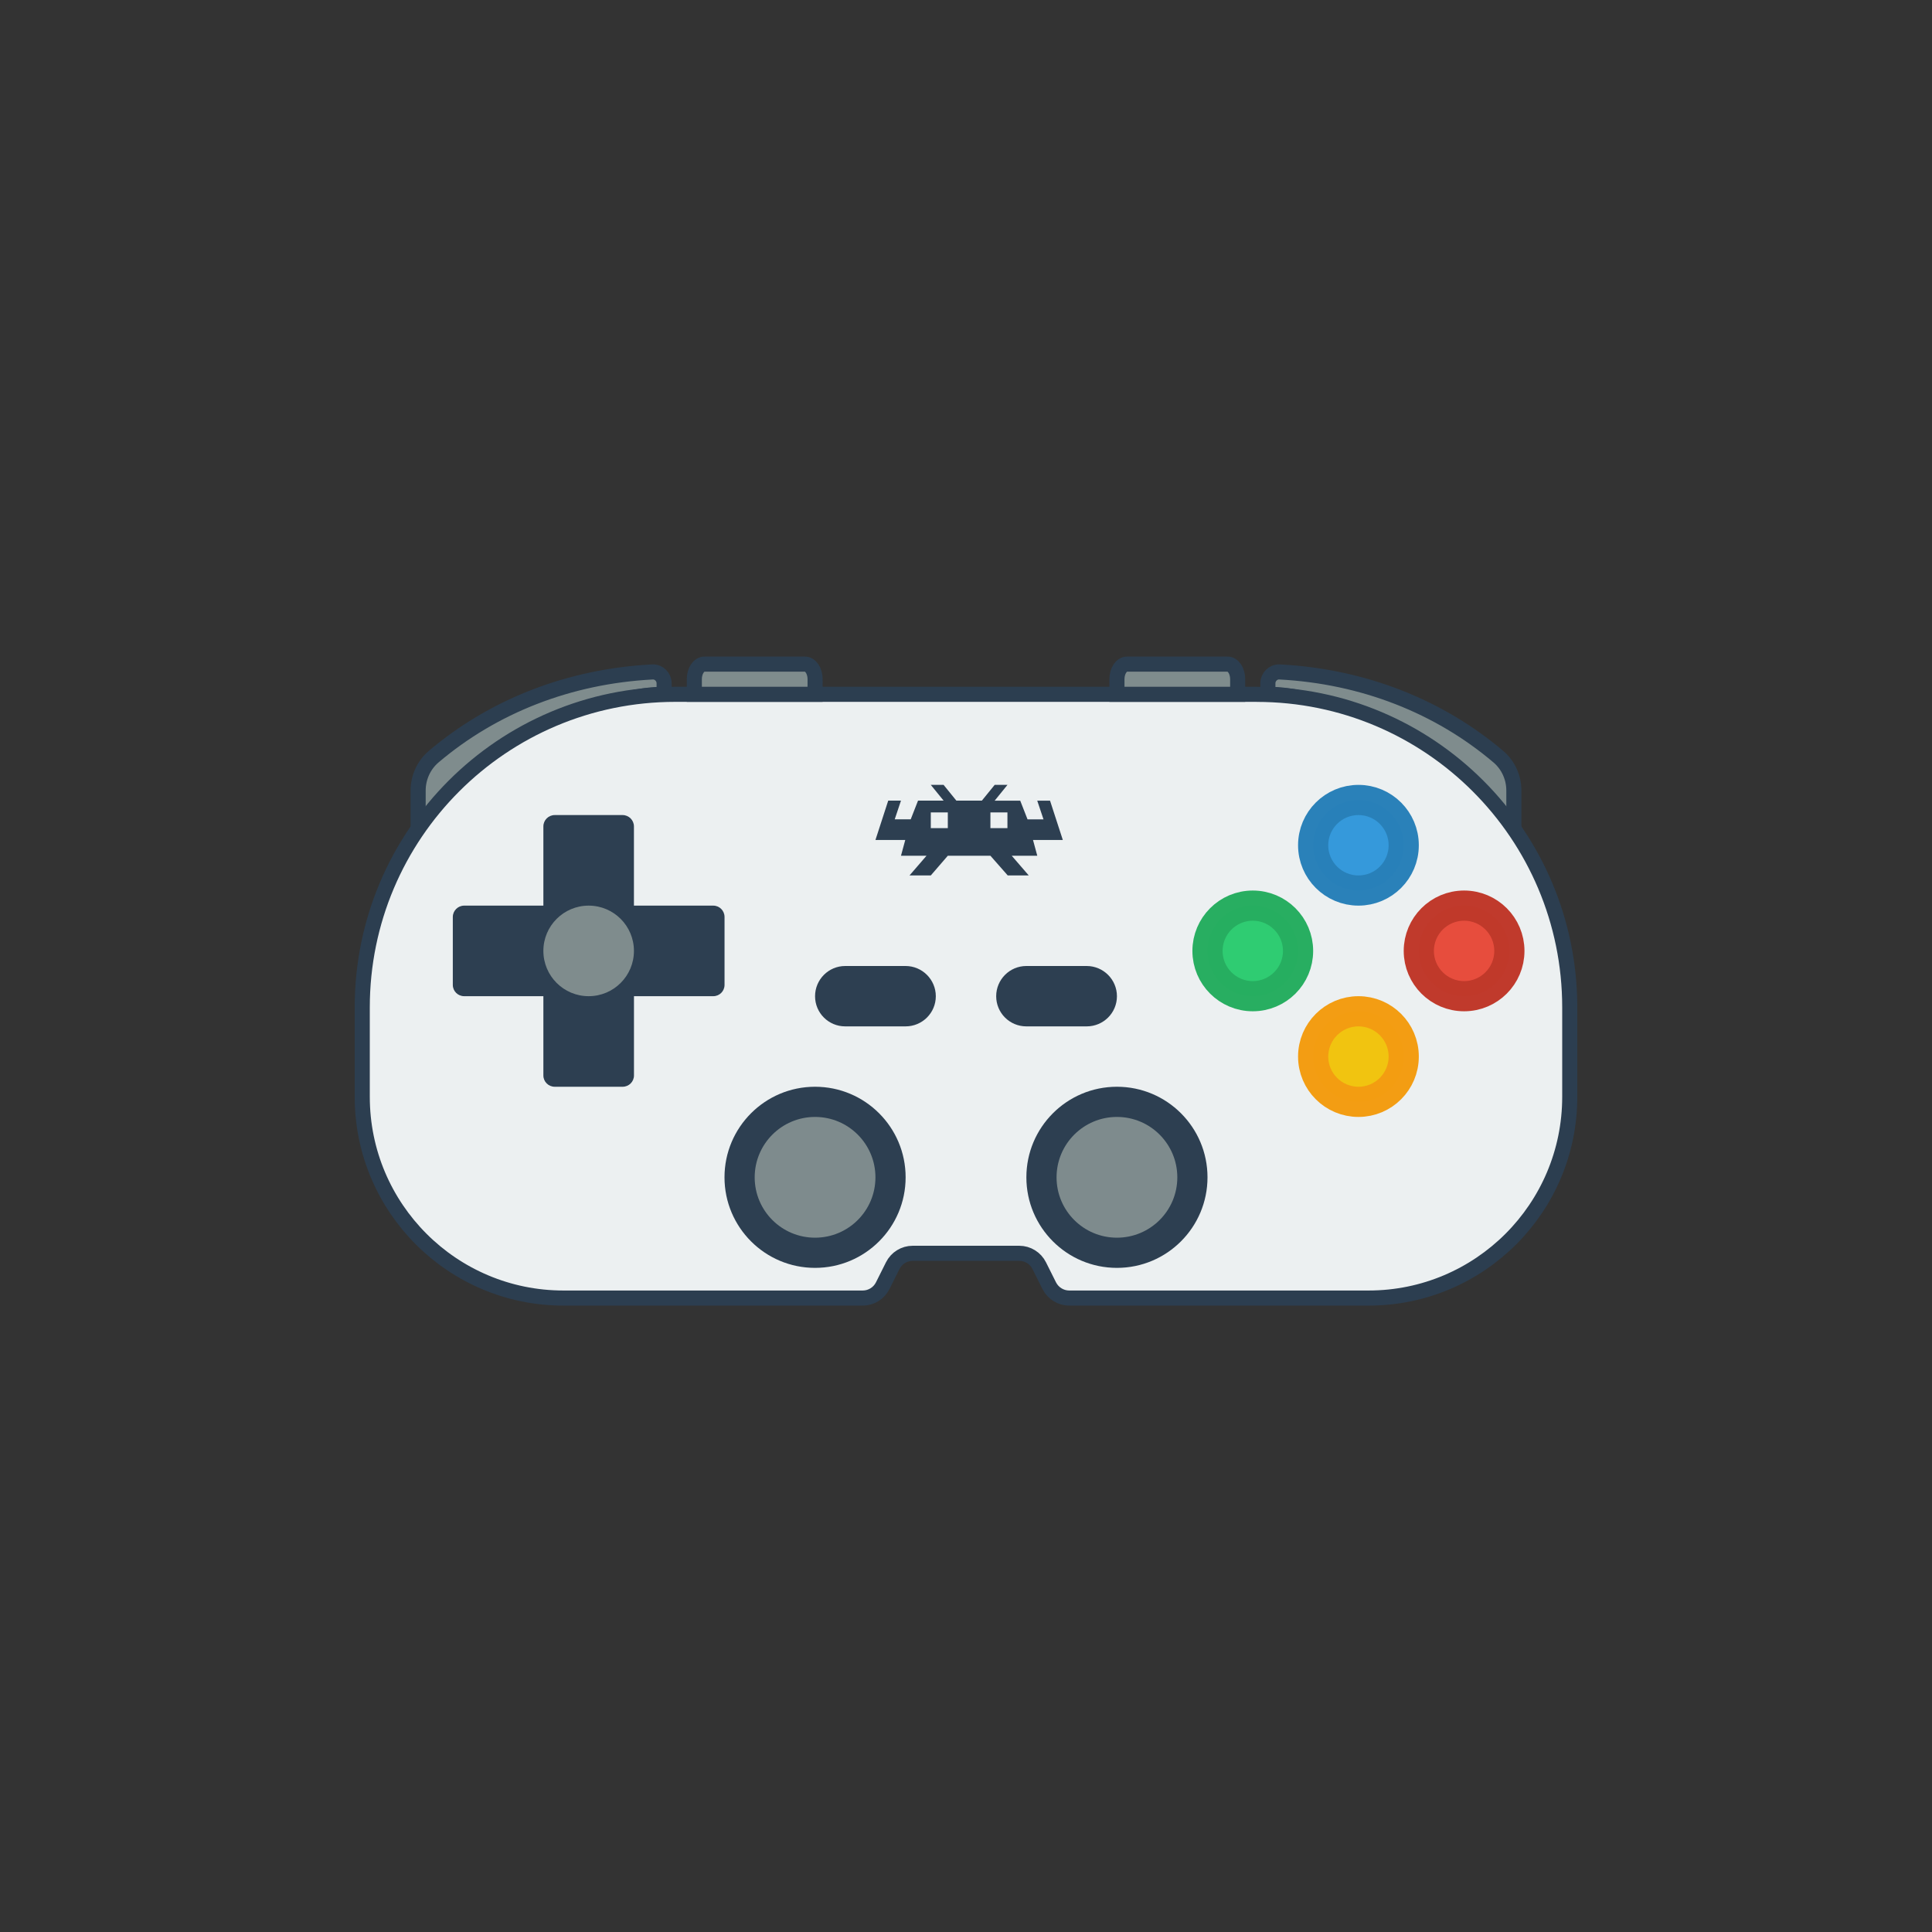 <?xml version="1.0" encoding="UTF-8" standalone="no"?>
<!-- Created with Inkscape (http://www.inkscape.org/) -->

<svg
   xmlns:dc="http://purl.org/dc/elements/1.1/"
   xmlns:cc="http://creativecommons.org/ns#"
   xmlns:rdf="http://www.w3.org/1999/02/22-rdf-syntax-ns#"
   xmlns:svg="http://www.w3.org/2000/svg"
   xmlns="http://www.w3.org/2000/svg"
   xmlns:sodipodi="http://sodipodi.sourceforge.net/DTD/sodipodi-0.dtd"
   xmlns:inkscape="http://www.inkscape.org/namespaces/inkscape"
   id="svg4152"
   version="1.1"
   inkscape:version="0.92.3 (2405546, 2018-03-11)"
   width="64"
   height="64"
   xml:space="preserve"
   sodipodi:docname="core-input-remapping-options.svg"
   inkscape:export-filename="/Users/margetts/Desktop/Icon Workshop/Monochrome Plus June/png/Libretro - Pad.png"
   inkscape:export-xdpi="360"
   inkscape:export-ydpi="360"><rect width="100%" height="100%" fill="#333333" stroke="none"/><defs
     id="defs4156"><clipPath
       clipPathUnits="userSpaceOnUse"
       id="clipPath4166"><path
         d="M 0,64 64,64 64,0 0,0 0,64 z"
         id="path4168"
         inkscape:connector-curvature="0" /></clipPath></defs><sodipodi:namedview
     pagecolor="#ffffff"
     bordercolor="#666666"
     borderopacity="1"
     objecttolerance="10"
     gridtolerance="10"
     guidetolerance="10"
     inkscape:pageopacity="0"
     inkscape:pageshadow="2"
     inkscape:window-width="1024"
     inkscape:window-height="705"
     id="namedview4154"
     showgrid="true"
     inkscape:zoom="10.748023"
     inkscape:cx="26.767989"
     inkscape:cy="29.290015"
     inkscape:window-x="-8"
     inkscape:window-y="-8"
     inkscape:window-maximized="1"
     inkscape:current-layer="g4160"><inkscape:grid
       type="xygrid"
       id="grid836" /></sodipodi:namedview><g
     id="g4160"
     inkscape:groupmode="layer"
     inkscape:label="Libretro - Pad"
     transform="matrix(1.25,0,0,-1.25,0,64)"><path
       inkscape:connector-curvature="0"
       id="path960"
       style="fill:#7f8c8d;fill-opacity:1;fill-rule:nonzero;stroke:#2c3e50;stroke-width:0.4;stroke-miterlimit:4;stroke-dasharray:none;stroke-opacity:1"
       d="m 33.6,32.8 v 0.292 c 0,0.168 0.14,0.309 0.309,0.301 2.207,-0.115 4.221,-0.907 5.799,-2.246 0.263,-0.223 0.411,-0.553 0.411,-0.899 V 28.334 C 38.494,30.091 36.177,32.8 33.6,32.8"
       sodipodi:nodetypes="csccscc" /><path
       d="m 17.6,32.8 v 0.292 c 0,0.168 -0.14,0.309 -0.309,0.301 C 15.084,33.278 13.07,32.486 11.492,31.147 11.229,30.923 11.081,30.593 11.081,30.248 V 28.334 c 1.625,1.757 3.942,4.466 6.519,4.466"
       style="fill:#7f8c8d;fill-opacity:1;fill-rule:nonzero;stroke:#2c3e50;stroke-width:0.4;stroke-miterlimit:4;stroke-dasharray:none;stroke-opacity:1"
       id="path948"
       inkscape:connector-curvature="0"
       sodipodi:nodetypes="csccscc" /><path
       sodipodi:nodetypes="csssssccssccssssc"
       d="M 33.304,32.8 H 17.896 C 13.314,32.8 9.6,29.085 9.6,24.504 V 22.133 C 9.6,19.188 11.988,16.8 14.933,16.8 h 7.93 c 0.225,0 0.43,0.127 0.53,0.328 l 0.265,0.53 c 0.1,0.201 0.305,0.328 0.53,0.328 h 2.823 c 0.225,0 0.43,-0.127 0.53,-0.328 l 0.265,-0.53 C 27.907,16.927 28.112,16.8 28.337,16.8 h 7.93 C 39.212,16.8 41.6,19.188 41.6,22.133 v 2.37 c 0,4.582 -3.714,8.296 -8.296,8.296"
       style="fill:#ecf0f1;fill-opacity:1;fill-rule:nonzero;stroke:#2c3e50;stroke-width:0.4;stroke-miterlimit:4;stroke-dasharray:none;stroke-opacity:1"
       id="path930"
       inkscape:connector-curvature="0" /><path
       style="opacity:0.99;vector-effect:none;fill:#2c3e50;fill-opacity:1;stroke:none;stroke-width:3.2;stroke-linecap:butt;stroke-linejoin:miter;stroke-miterlimit:4;stroke-dasharray:none;stroke-dashoffset:0;stroke-opacity:1"
       d="M 27.199,25.6 C 26.757,25.6 26.4,25.24 26.4,24.799 26.4,24.357 26.757,24 27.199,24 h 1.599 C 29.241,24 29.6,24.357 29.6,24.799 29.6,25.24 29.241,25.6 28.798,25.6 Z"
       id="path932"
       inkscape:connector-curvature="0" /><path
       inkscape:connector-curvature="0"
       id="path942"
       d="M 22.399,25.6 C 21.957,25.6 21.6,25.24 21.6,24.799 21.6,24.357 21.957,24 22.399,24 h 1.599 C 24.441,24 24.8,24.357 24.8,24.799 24.8,25.24 24.441,25.6 23.998,25.6 Z"
       style="opacity:0.99;vector-effect:none;fill:#2c3e50;fill-opacity:1;stroke:none;stroke-width:3.2;stroke-linecap:butt;stroke-linejoin:miter;stroke-miterlimit:4;stroke-dasharray:none;stroke-dashoffset:0;stroke-opacity:1" /><path
       inkscape:connector-curvature="0"
       id="path944"
       d="M 14.701,29.6 C 14.535,29.6 14.4,29.465 14.4,29.299 V 27.2 H 12.301 C 12.135,27.2 12,27.065 12,26.899 V 25.099 c 0,-0.166 0.135,-0.299 0.301,-0.299 H 14.4 v -2.101 c 0,-0.166 0.135,-0.299 0.301,-0.299 h 1.799 c 0.166,0 0.301,0.133 0.301,0.299 v 2.101 h 2.101 c 0.166,0 0.299,0.133 0.299,0.299 v 1.8 c 1e-6,0.166 -0.133,0.301 -0.299,0.301 H 16.8 v 2.099 c 0,0.166 -0.135,0.301 -0.301,0.301 z"
       style="opacity:0.99;vector-effect:none;fill:#2c3e50;fill-opacity:1;stroke:none;stroke-width:3.2;stroke-linecap:butt;stroke-linejoin:miter;stroke-miterlimit:4;stroke-dasharray:none;stroke-dashoffset:0;stroke-opacity:1" /><path
       d="m 16.8,26 c 0,-0.663 -0.537,-1.2 -1.2,-1.2 C 14.937,24.8 14.4,25.337 14.4,26 c 0,0.663 0.537,1.2 1.2,1.2 C 16.263,27.2 16.8,26.663 16.8,26"
       style="fill:#7f8c8d;fill-opacity:1;fill-rule:nonzero;stroke:none;stroke-width:0.8"
       id="path946"
       inkscape:connector-curvature="0" /><path
       d="m 21.6,32.8 h -3.2 v 0.4 c 0,0.221 0.119,0.4 0.267,0.4 h 2.667 c 0.147,0 0.267,-0.179 0.267,-0.4 z"
       style="fill:#7f8c8d;fill-opacity:1;fill-rule:nonzero;stroke:#2c3e50;stroke-width:0.4;stroke-miterlimit:4;stroke-dasharray:none;stroke-opacity:1"
       id="path950"
       inkscape:connector-curvature="0" /><path
       sodipodi:nodetypes="ccccc"
       inkscape:connector-curvature="0"
       id="path952"
       d="m 29.6,22.4 c -1.326,-8e-5 -2.4,-1.075 -2.4,-2.4 -8.1e-5,-1.325 1.074,-2.4 2.4,-2.4 1.326,8.1e-5 2.4,1.075 2.4,2.4 8.2e-5,1.325 -1.074,2.4 -2.4,2.4 z"
       style="opacity:0.99;vector-effect:none;fill:#2c3e50;fill-opacity:1;stroke:none;stroke-width:3.2;stroke-linecap:butt;stroke-linejoin:miter;stroke-miterlimit:4;stroke-dasharray:none;stroke-dashoffset:0;stroke-opacity:1" /><path
       inkscape:connector-curvature="0"
       id="path954"
       d="m 29.6,21.6 c -0.884,0 -1.6,-0.717 -1.6,-1.601 0,-0.884 0.716,-1.599 1.6,-1.599 0.884,0 1.6,0.715 1.6,1.599 0,0.884 -0.716,1.601 -1.6,1.601 z"
       style="opacity:0.99;vector-effect:none;fill:#7f8c8d;fill-opacity:1;stroke:none;stroke-width:3.2;stroke-linecap:butt;stroke-linejoin:miter;stroke-miterlimit:4;stroke-dasharray:none;stroke-dashoffset:0;stroke-opacity:1" /><path
       style="opacity:0.99;vector-effect:none;fill:#2c3e50;fill-opacity:1;stroke:none;stroke-width:3.2;stroke-linecap:butt;stroke-linejoin:miter;stroke-miterlimit:4;stroke-dasharray:none;stroke-dashoffset:0;stroke-opacity:1"
       d="m 21.6,22.4 c -1.326,-8e-5 -2.4,-1.075 -2.4,-2.4 -8.1e-5,-1.325 1.074,-2.4 2.4,-2.4 1.326,8.1e-5 2.4,1.075 2.4,2.4 8.2e-5,1.325 -1.074,2.4 -2.4,2.4 z"
       id="path956"
       inkscape:connector-curvature="0"
       sodipodi:nodetypes="ccccc" /><path
       style="opacity:0.99;vector-effect:none;fill:#7f8c8d;fill-opacity:1;stroke:none;stroke-width:3.2;stroke-linecap:butt;stroke-linejoin:miter;stroke-miterlimit:4;stroke-dasharray:none;stroke-dashoffset:0;stroke-opacity:1"
       d="m 21.6,21.6 c -0.884,0 -1.6,-0.717 -1.6,-1.601 0,-0.884 0.716,-1.599 1.6,-1.599 0.884,0 1.6,0.715 1.6,1.599 0,0.884 -0.716,1.601 -1.6,1.601 z"
       id="path958"
       inkscape:connector-curvature="0" /><path
       inkscape:connector-curvature="0"
       id="path962"
       style="fill:#7f8c8d;fill-opacity:1;fill-rule:nonzero;stroke:#2c3e50;stroke-width:0.4;stroke-miterlimit:4;stroke-dasharray:none;stroke-opacity:1"
       d="m 29.6,32.8 h 3.2 v 0.4 c 0,0.221 -0.119,0.4 -0.267,0.4 H 29.867 C 29.719,33.6 29.6,33.421 29.6,33.2 Z" /><path
       inkscape:connector-curvature="0"
       style="opacity:0.99;vector-effect:none;fill:#2c3e50;fill-opacity:1;stroke:none;stroke-width:0.8;stroke-linecap:butt;stroke-linejoin:miter;stroke-miterlimit:4;stroke-dasharray:none;stroke-dashoffset:0;stroke-opacity:1;paint-order:markers stroke fill"
       d="m 24.667,30.4 0.339,-0.417 H 24.329 L 24.135,29.487 H 23.711 l 0.166,0.496 H 23.539 L 23.2,28.939 h 0.79 l -0.113,-0.417 h 0.677 L 24.103,28 h 0.564 l 0.451,0.522 h 1.129 L 26.706,28 h 0.557 l -0.451,0.522 h 0.677 l -0.113,0.417 h 0.79 l -0.339,1.043 h -0.339 l 0.166,-0.496 h -0.423 l -0.194,0.496 H 26.36 L 26.699,30.4 H 26.36 L 26.021,29.983 H 25.344 L 25.006,30.4 Z m 0,-0.73 h 0.451 v -0.417 h -0.451 z m 1.58,0 h 0.451 v -0.417 h -0.451 z"
       id="rect816" /><path
       style="opacity:0.99;vector-effect:none;fill:#f1c40f;fill-opacity:1;stroke:#f39c12;stroke-width:0.8;stroke-linecap:butt;stroke-linejoin:miter;stroke-miterlimit:4;stroke-dasharray:none;stroke-dashoffset:0;stroke-opacity:1;paint-order:markers stroke fill"
       d="M 34.8,23.2 C 34.8,22.537 35.338,22 36.001,22 36.663,22 37.2,22.537 37.2,23.2 c 0,0.663 -0.537,1.2 -1.199,1.2 C 35.338,24.4 34.8,23.863 34.8,23.2 Z"
       id="path938"
       inkscape:connector-curvature="0" /><path
       inkscape:connector-curvature="0"
       id="path941"
       d="m 34.8,28.8 c 0,-0.663 0.538,-1.2 1.201,-1.2 C 36.663,27.6 37.2,28.137 37.2,28.8 37.2,29.463 36.663,30 36.001,30 35.338,30 34.8,29.463 34.8,28.8 Z"
       style="opacity:0.99;vector-effect:none;fill:#3498db;fill-opacity:1;stroke:#2980b9;stroke-width:0.8;stroke-linecap:butt;stroke-linejoin:miter;stroke-miterlimit:4;stroke-dasharray:none;stroke-dashoffset:0;stroke-opacity:1;paint-order:markers stroke fill" /><path
       inkscape:connector-curvature="0"
       id="path947"
       d="M 33.2,27.2 C 32.537,27.2 32,26.662 32,25.999 32,25.337 32.537,24.8 33.2,24.8 c 0.663,0 1.2,0.537 1.2,1.199 C 34.4,26.662 33.863,27.2 33.2,27.2 Z"
       style="opacity:0.99;vector-effect:none;fill:#2ecc71;fill-opacity:1;stroke:#27ae60;stroke-width:0.8;stroke-linecap:butt;stroke-linejoin:miter;stroke-miterlimit:4;stroke-dasharray:none;stroke-dashoffset:0;stroke-opacity:1;paint-order:markers stroke fill" /><path
       style="opacity:0.99;vector-effect:none;fill:#e74c3c;fill-opacity:1;stroke:#c0392b;stroke-width:0.8;stroke-linecap:butt;stroke-linejoin:miter;stroke-miterlimit:4;stroke-dasharray:none;stroke-dashoffset:0;stroke-opacity:1;paint-order:markers stroke fill"
       d="m 38.8,27.2 c -0.663,0 -1.2,-0.538 -1.2,-1.201 C 37.6,25.337 38.137,24.8 38.8,24.8 39.463,24.8 40,25.337 40,25.999 40,26.662 39.463,27.2 38.8,27.2 Z"
       id="path949"
       inkscape:connector-curvature="0" /></g></svg>